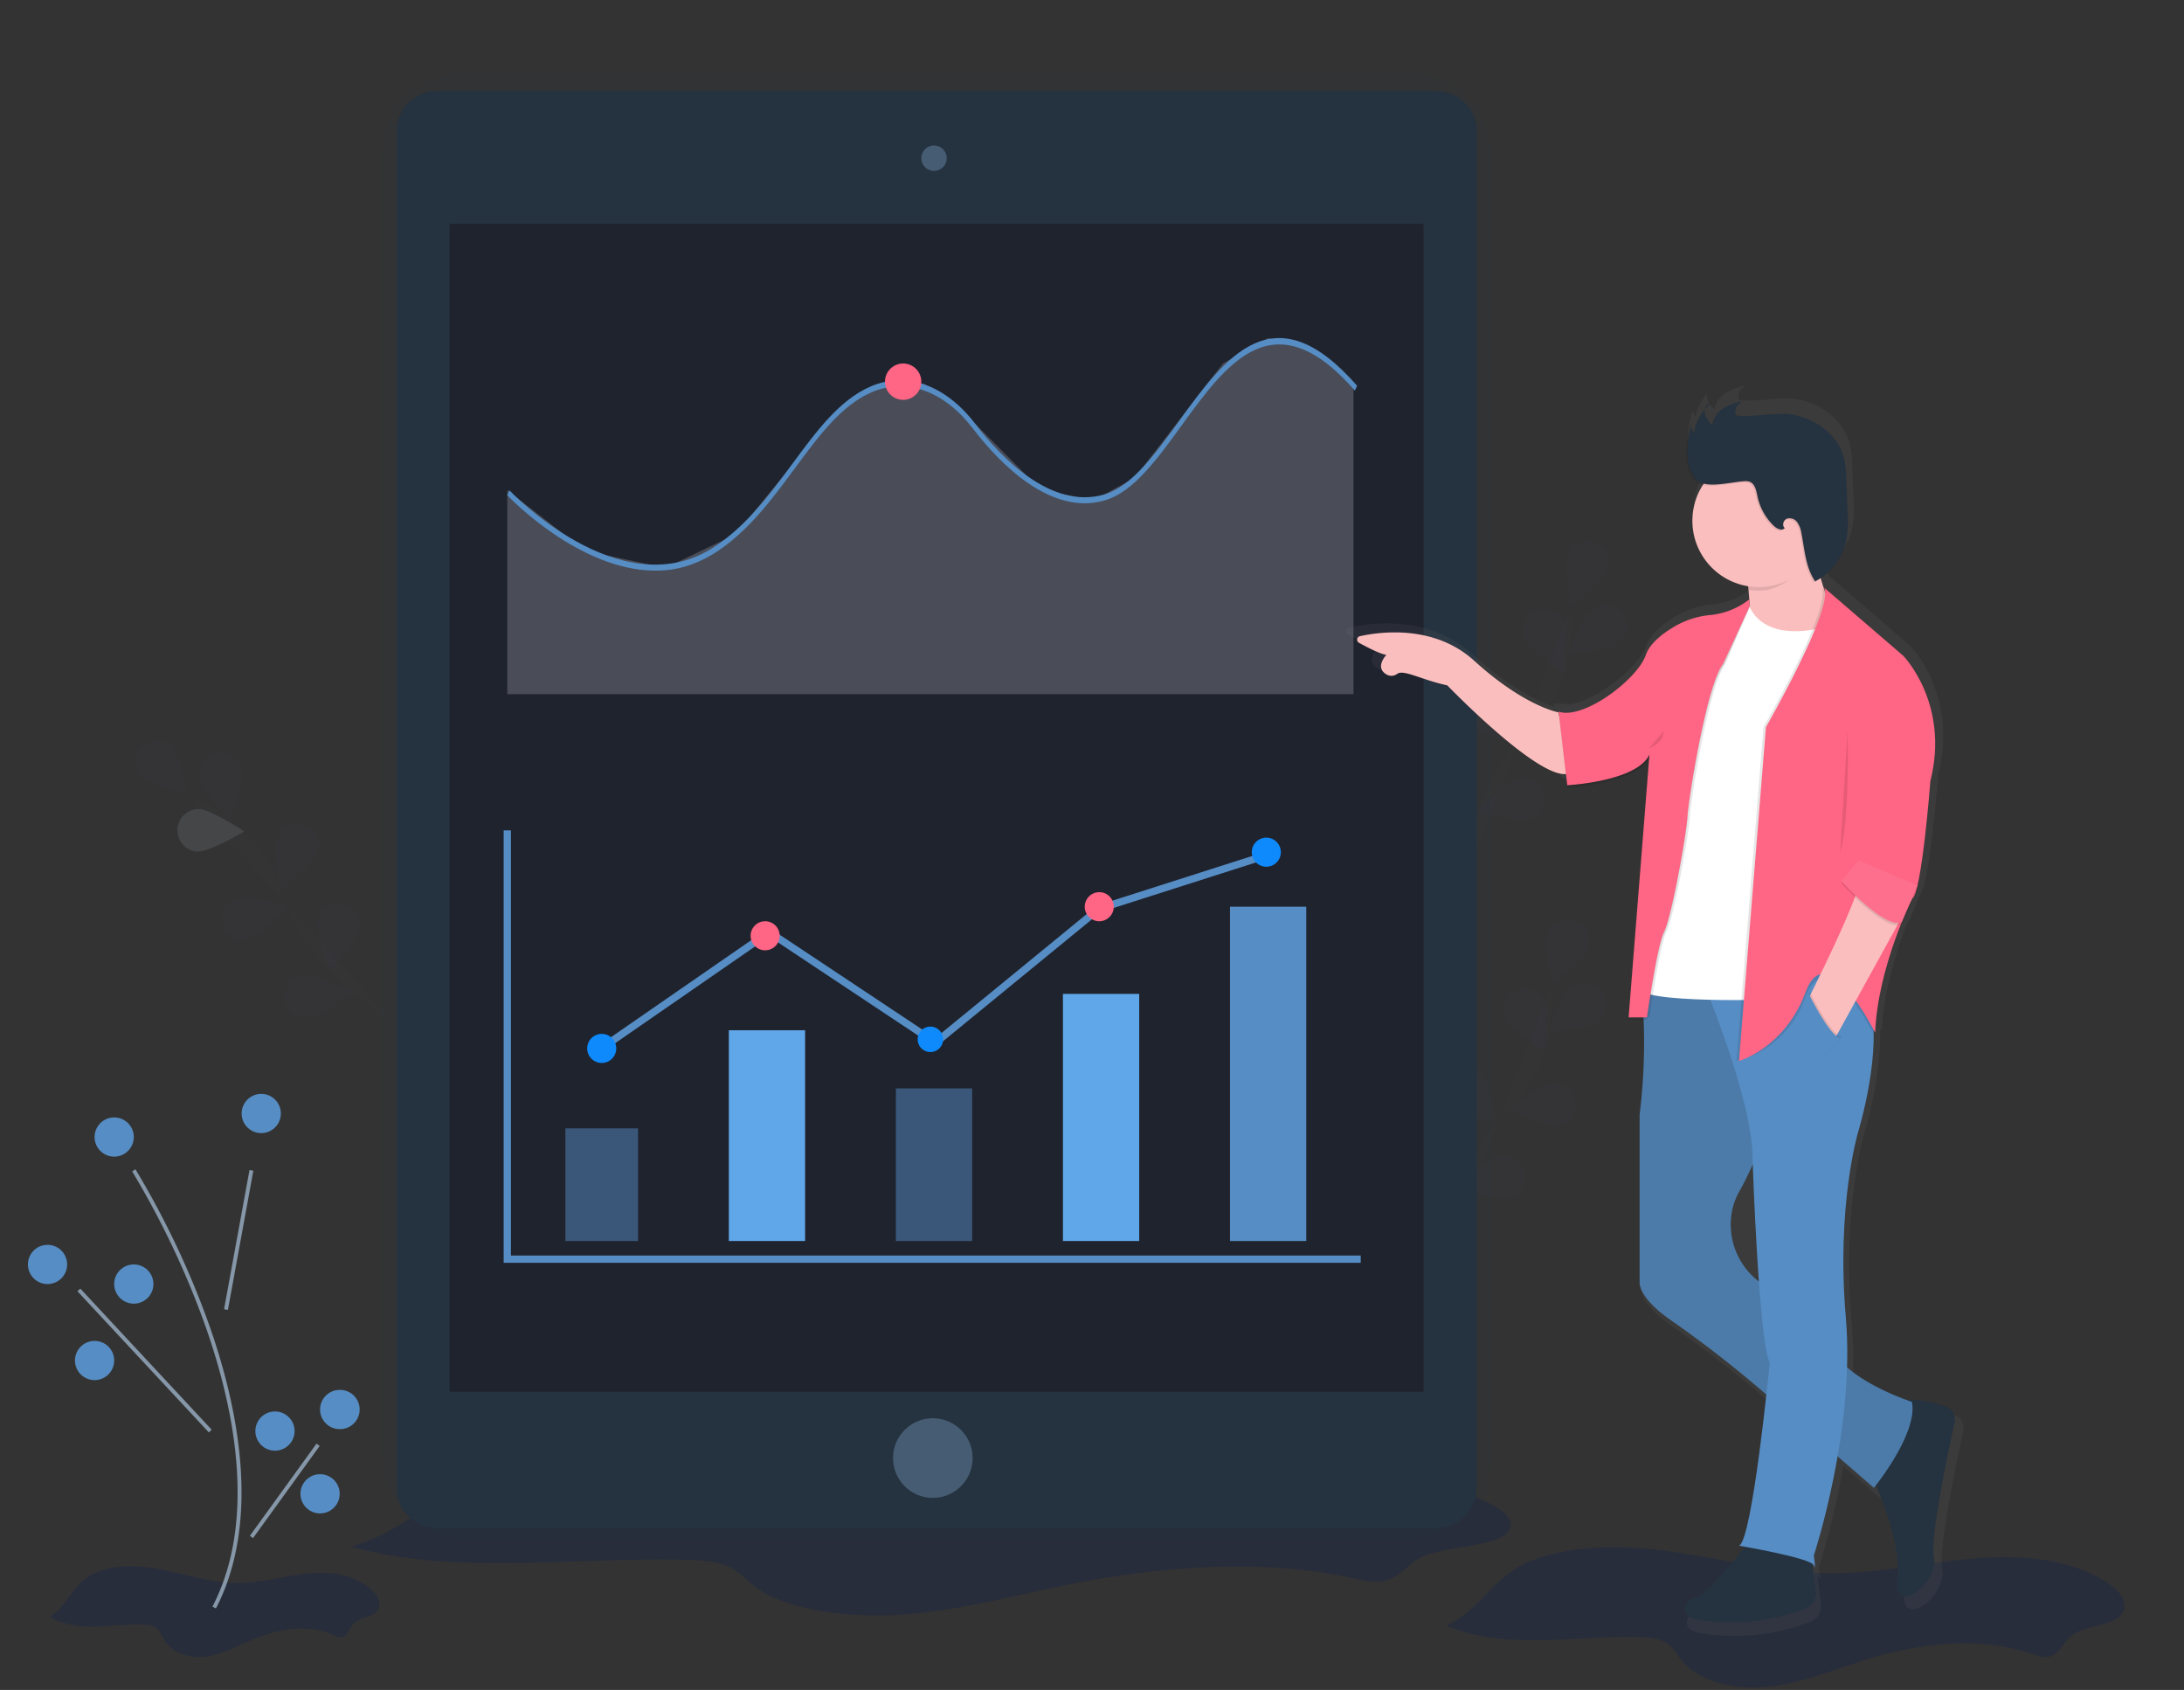 <svg width="636" height="492" viewBox="0 0 636 492" fill="none" xmlns="http://www.w3.org/2000/svg"><rect x="0" y="0" width="636" height="492" fill="#333333" stroke="none"/><g opacity=".1" fill="#6C63FF"><path opacity=".1" d="M419.69 369.473s2.077-29.106 18.452-44.976a44.205 44.205 0 0 0 13.056-24.73 74.71 74.71 0 0 0 .879-13.57"/><path opacity=".1" d="M462.335 276.135c-1.202 3.215-10.498 10.361-10.498 10.361s-2.346-11.493-1.132-14.708a6.208 6.208 0 1 1 11.63 4.347ZM465.303 297.532c-2.756 2.042-14.44 2.986-14.44 2.986s4.282-10.918 7.038-12.966a6.21 6.21 0 0 1 8.554 1.384 6.218 6.218 0 0 1 1.169 4.529 6.219 6.219 0 0 1-2.321 4.061v.006ZM453.52 327.788c-3.413.375-13.976-4.694-13.976-4.694s9.208-7.263 12.615-7.627a6.205 6.205 0 0 1 6.508 5.517 6.209 6.209 0 0 1-5.147 6.804ZM439.45 348.674c-3.296.945-14.569-2.282-14.569-2.282s7.848-8.712 11.144-9.657a6.207 6.207 0 0 1 6.715 2.018 6.209 6.209 0 0 1 .557 6.991 6.208 6.208 0 0 1-3.847 2.93ZM438.418 296.576c1.466 3.097 11.331 9.428 11.331 9.428s1.361-11.646-.111-14.75a6.212 6.212 0 0 0-11.22 5.322ZM422.271 321.211c2.346 2.517 13.636 5.609 13.636 5.609s-2.188-11.523-4.516-14.045a6.205 6.205 0 0 0-8.762-.328 6.215 6.215 0 0 0-.358 8.764ZM409.866 347.307c1.865 2.875 12.493 7.833 12.493 7.833s-.211-11.734-2.082-14.603a6.208 6.208 0 0 0-8.495-1.677 6.216 6.216 0 0 0-1.916 8.447Z"/><path opacity=".1" d="M462.335 276.135c-1.202 3.215-10.498 10.361-10.498 10.361s-2.346-11.493-1.132-14.708a6.208 6.208 0 1 1 11.63 4.347ZM465.303 297.532c-2.756 2.042-14.44 2.986-14.44 2.986s4.282-10.918 7.038-12.966a6.21 6.21 0 0 1 8.554 1.384 6.218 6.218 0 0 1 1.169 4.529 6.219 6.219 0 0 1-2.321 4.061v.006ZM453.52 327.788c-3.413.375-13.976-4.694-13.976-4.694s9.208-7.263 12.615-7.627a6.205 6.205 0 0 1 6.508 5.517 6.209 6.209 0 0 1-5.147 6.804ZM439.45 348.674c-3.296.945-14.569-2.282-14.569-2.282s7.848-8.712 11.144-9.657a6.207 6.207 0 0 1 6.715 2.018 6.209 6.209 0 0 1 .557 6.991 6.208 6.208 0 0 1-3.847 2.93ZM438.418 296.576c1.466 3.097 11.331 9.428 11.331 9.428s1.361-11.646-.111-14.75a6.212 6.212 0 0 0-11.22 5.322ZM422.271 321.211c2.346 2.517 13.636 5.609 13.636 5.609s-2.188-11.523-4.516-14.045a6.205 6.205 0 0 0-8.762-.328 6.215 6.215 0 0 0-.358 8.764ZM409.866 347.307c1.865 2.875 12.493 7.833 12.493 7.833s-.211-11.734-2.082-14.603a6.208 6.208 0 0 0-8.495-1.677 6.216 6.216 0 0 0-1.916 8.447Z"/></g><g opacity=".1" fill="#6C63FF"><path opacity=".1" d="M425.438 259.303s2.077-29.106 18.452-44.977a44.237 44.237 0 0 0 13.056-24.729 73.735 73.735 0 0 0 .879-13.57"/><path opacity=".1" d="M468.083 165.965c-1.173 3.209-10.492 10.355-10.492 10.355s-2.346-11.493-1.138-14.703a6.21 6.21 0 1 1 11.63 4.348ZM471.069 187.356c-2.751 2.047-14.44 2.986-14.44 2.986s4.282-10.912 7.038-12.96a6.203 6.203 0 0 1 6.991-.465 6.221 6.221 0 0 1 2.879 3.88 6.2 6.2 0 0 1 .097 2.464 6.198 6.198 0 0 1-2.565 4.095ZM459.269 217.618c-3.408.375-13.971-4.694-13.971-4.694s9.208-7.257 12.616-7.627a6.208 6.208 0 0 1 6.222 3.148 6.205 6.205 0 0 1-.622 6.947 6.207 6.207 0 0 1-4.245 2.255v-.029ZM445.198 238.504c-3.296.945-14.569-2.282-14.569-2.282s7.853-8.713 11.144-9.663a6.207 6.207 0 0 1 7.604 4.284 6.211 6.211 0 0 1-4.185 7.661h.006ZM444.166 186.399c1.466 3.104 11.337 9.435 11.337 9.435s1.355-11.652-.111-14.75a6.217 6.217 0 0 0-5.942-3.658 6.215 6.215 0 0 0-5.592 4.172 6.22 6.22 0 0 0 .308 4.801ZM428.019 211.035c2.346 2.523 13.642 5.609 13.642 5.609s-2.193-11.523-4.522-14.04a6.205 6.205 0 0 0-8.667-.231 6.216 6.216 0 0 0-.453 8.662ZM415.614 237.137c1.871 2.875 12.493 7.833 12.493 7.833s-.211-11.734-2.082-14.603a6.216 6.216 0 0 0-6.393-2.879 6.206 6.206 0 0 0-4.053 2.637 6.219 6.219 0 0 0-.936 4.744c.169.814.499 1.585.971 2.268Z"/><path opacity=".1" d="M468.083 165.965c-1.173 3.209-10.492 10.355-10.492 10.355s-2.346-11.493-1.138-14.703a6.21 6.21 0 1 1 11.63 4.348ZM471.069 187.356c-2.751 2.047-14.44 2.986-14.44 2.986s4.282-10.912 7.038-12.96a6.203 6.203 0 0 1 6.991-.465 6.221 6.221 0 0 1 2.879 3.88 6.2 6.2 0 0 1 .097 2.464 6.198 6.198 0 0 1-2.565 4.095ZM459.269 217.618c-3.408.375-13.971-4.694-13.971-4.694s9.208-7.257 12.616-7.627a6.208 6.208 0 0 1 6.222 3.148 6.205 6.205 0 0 1-.622 6.947 6.207 6.207 0 0 1-4.245 2.255v-.029ZM445.198 238.504c-3.296.945-14.569-2.282-14.569-2.282s7.853-8.713 11.144-9.663a6.207 6.207 0 0 1 7.604 4.284 6.211 6.211 0 0 1-4.185 7.661h.006ZM444.166 186.399c1.466 3.104 11.337 9.435 11.337 9.435s1.355-11.652-.111-14.75a6.217 6.217 0 0 0-5.942-3.658 6.215 6.215 0 0 0-5.592 4.172 6.22 6.22 0 0 0 .308 4.801ZM428.019 211.035c2.346 2.523 13.642 5.609 13.642 5.609s-2.193-11.523-4.522-14.04a6.205 6.205 0 0 0-8.667-.231 6.216 6.216 0 0 0-.453 8.662ZM415.614 237.137c1.871 2.875 12.493 7.833 12.493 7.833s-.211-11.734-2.082-14.603a6.216 6.216 0 0 0-6.393-2.879 6.206 6.206 0 0 0-4.053 2.637 6.219 6.219 0 0 0-.936 4.744c.169.814.499 1.585.971 2.268Z"/></g><g opacity=".1"><path opacity=".1" d="M114.301 297.438s-25.05-14.937-31.87-36.692a44.152 44.152 0 0 0-16.212-22.781 73.873 73.873 0 0 0-11.73-6.888" fill="#6C63FF"/><path opacity=".1" d="M50.12 217.371c2.345 2.517 4.533 14.04 4.533 14.04s-11.314-3.08-13.642-5.597a6.215 6.215 0 0 1 4.821-10.307 6.21 6.21 0 0 1 4.287 1.864ZM70.559 224.371c.586 3.379-3.824 14.245-3.824 14.245s-7.824-8.736-8.41-12.115a6.216 6.216 0 0 1 5.025-7.338 6.21 6.21 0 0 1 7.208 5.208ZM92.284 248.472c-1.173 3.216-10.493 10.367-10.493 10.367s-2.346-11.493-1.144-14.702a6.218 6.218 0 0 1 3.218-3.61 6.206 6.206 0 0 1 8.346 3.11 6.213 6.213 0 0 1 .073 4.835ZM104.606 270.433c-.634 3.373-8.587 12.021-8.587 12.021s-4.252-10.93-3.613-14.298a6.21 6.21 0 0 1 9.499-4.043 6.201 6.201 0 0 1 2.701 6.349v-.029ZM57.621 247.933c3.425.082 13.52-5.867 13.52-5.867s-9.796-6.454-13.227-6.536a6.208 6.208 0 0 0-6.234 6.066 6.215 6.215 0 0 0 5.941 6.354v-.017ZM72.36 273.436c3.296-.95 11.144-9.668 11.144-9.668s-11.273-3.221-14.57-2.271a6.212 6.212 0 0 0-4.113 7.646 6.208 6.208 0 0 0 7.545 4.293h-.006ZM90.084 296.253c3.414-.376 12.616-7.627 12.616-7.627s-10.557-5.081-13.977-4.694a6.212 6.212 0 0 0-5.594 4.385 6.207 6.207 0 0 0 6.955 7.936Z" fill="#6C63FF"/><path opacity=".1" d="M50.12 217.371c2.345 2.517 4.533 14.04 4.533 14.04s-11.314-3.08-13.642-5.597a6.215 6.215 0 0 1 4.821-10.307 6.21 6.21 0 0 1 4.287 1.864ZM70.559 224.371c.586 3.379-3.824 14.245-3.824 14.245s-7.824-8.736-8.41-12.115a6.216 6.216 0 0 1 5.025-7.338 6.21 6.21 0 0 1 7.208 5.208ZM92.284 248.472c-1.173 3.216-10.493 10.367-10.493 10.367s-2.346-11.493-1.144-14.702a6.218 6.218 0 0 1 3.218-3.61 6.206 6.206 0 0 1 8.346 3.11 6.213 6.213 0 0 1 .073 4.835ZM104.606 270.433c-.634 3.373-8.587 12.021-8.587 12.021s-4.252-10.93-3.613-14.298a6.21 6.21 0 0 1 9.499-4.043 6.201 6.201 0 0 1 2.701 6.349v-.029Z" fill="#6C63FF"/><path d="M57.621 247.933c3.425.082 13.52-5.867 13.52-5.867s-9.796-6.454-13.227-6.536a6.208 6.208 0 0 0-6.234 6.066 6.215 6.215 0 0 0 5.941 6.354v-.017Z" fill="#EEF7FF"/><path opacity=".1" d="M72.36 273.436c3.296-.95 11.144-9.668 11.144-9.668s-11.273-3.221-14.57-2.271a6.212 6.212 0 0 0-4.113 7.646 6.208 6.208 0 0 0 7.545 4.293h-.006ZM90.084 296.253c3.414-.376 12.616-7.627 12.616-7.627s-10.557-5.081-13.977-4.694a6.212 6.212 0 0 0-5.594 4.385 6.207 6.207 0 0 0 6.955 7.936Z" fill="#6C63FF"/></g><path d="M421.183 473.204c16.824 7.43 37.352 2.909 56.444 3.432 2.608.072 5.38.292 7.472 1.577 2.092 1.284 3.129 3.361 4.565 5.145 5.35 6.627 16.314 8.756 25.896 7.632 9.581-1.124 18.365-4.848 27.408-7.68 15.628-4.901 33.49-7.138 48.908-1.784 1.412.488 2.93 1.053 4.419.857 3.381-.435 4.389-3.992 6.75-6.02 4.267-3.671 13.537-2.671 15.412-7.508 1.096-2.831-1.429-5.734-4.184-7.667-10.548-7.4-25.608-8.62-39.397-7.478-13.789 1.143-27.343 4.289-41.203 4.301-17.269 0-33.953-4.83-51.053-6.811-11.843-1.368-24.771-1.19-35.876 2.838-12.036 4.354-14.685 14.163-25.561 19.166ZM102.255 450.27c28.758 8.23 63.854 3.22 96.486 3.803 4.466.082 9.197.321 12.783 1.75 3.586 1.429 5.346 3.733 7.806 5.704 9.144 7.343 27.883 9.705 44.258 8.457 16.374-1.248 31.399-5.371 46.858-8.509 26.716-5.43 57.258-7.903 83.61-1.983 2.418.542 4.965 1.166 7.559.95 5.775-.484 7.495-4.421 11.539-6.672 7.295-4.083 23.135-2.957 26.34-8.312 1.878-3.137-2.442-6.357-7.149-8.498-18.006-8.194-43.771-9.547-67.347-8.282-23.575 1.266-46.746 4.748-70.428 4.765-29.521 0-58.044-5.348-87.278-7.547-20.248-1.516-42.345-1.33-61.331 3.15-20.582 4.835-25.119 15.701-43.706 21.224ZM14.476 470.736c8.196 4.812 18.148 1.886 27.433 2.223 1.27.046 2.617.189 3.636 1.017 1.018.829 1.522 2.184 2.218 3.338 2.6 4.293 7.927 5.676 12.581 4.944 4.655-.731 8.928-3.138 13.325-4.978 7.61-3.172 16.28-4.618 23.769-1.143.641.4 1.393.6 2.154.571 1.639-.285 2.131-2.589 3.278-3.903 2.073-2.378 6.581-1.715 7.488-4.864.533-1.835-.697-3.715-2.031-4.967-5.117-4.795-12.447-5.584-19.15-4.847-6.703.737-13.29 2.738-20.028 2.738-8.389 0-16.497-3.126-24.81-4.412-5.76-.892-12.043-.778-17.44 1.84-5.849 2.858-7.137 9.213-12.423 12.443Z" fill="#282D3B"/><path opacity=".1" d="M409.363 21.01H136.146a25.084 25.084 0 0 0-9.58 1.883 25.023 25.023 0 0 0-8.127 5.396 24.93 24.93 0 0 0-5.437 8.086 24.89 24.89 0 0 0-1.919 9.545V423.33a24.908 24.908 0 0 0 7.362 17.62 25.057 25.057 0 0 0 17.701 7.274h273.217a25.097 25.097 0 0 0 9.58-1.884 25.04 25.04 0 0 0 8.127-5.396 24.945 24.945 0 0 0 5.437-8.086 24.87 24.87 0 0 0 1.918-9.545V45.92a24.87 24.87 0 0 0-1.918-9.545 24.946 24.946 0 0 0-5.437-8.086 25.034 25.034 0 0 0-8.127-5.396 25.088 25.088 0 0 0-9.58-1.884Z" fill="#25323F"/><path d="M418.291 26.529H127.217c-6.473 0-11.72 5.25-11.72 11.728v394.926c0 6.477 5.247 11.728 11.72 11.728h291.074c6.473 0 11.72-5.251 11.72-11.728V38.257c0-6.477-5.247-11.728-11.72-11.728Z" fill="#25323F"/><path d="M414.561 65.165H130.947V405.17h283.614V65.165Z" fill="#1F232E"/><path fill-rule="evenodd" clip-rule="evenodd" d="M146.673 241.751h2.115v123.777h247.473v2.115H146.673V241.751Z" fill="#568DC4"/><path opacity=".5" d="M185.803 328.5h-21.151v32.796h21.151V328.5Z" fill="#568DC4"/><path d="M234.452 299.937h-22.21v61.359h22.21v-61.359Z" fill="#60A7E9"/><path opacity=".5" d="M283.1 316.864h-22.209v44.432H283.1v-44.432Z" fill="#568DC4"/><path d="M331.749 289.358h-22.21v71.938h22.21v-71.938Z" fill="#60A7E9"/><path d="M380.397 263.968h-22.209v97.328h22.209v-97.328Z" fill="#568DC4"/><path fill-rule="evenodd" clip-rule="evenodd" d="m320.553 265.527 48.211-15.408-.67-2.02-48.607 15.534-47.139 38.596-48.353-32.134-49.825 34.452 1.245 1.737 48.604-33.607 48.465 32.208 48.069-39.358Z" fill="#568DC4"/><path d="M175.227 309.458a4.231 4.231 0 1 0-.001-8.463 4.231 4.231 0 0 0 .001 8.463ZM270.938 306.284a3.702 3.702 0 1 0-.002-7.406 3.702 3.702 0 0 0 .002 7.406Z" fill="#0E8AFD"/><path d="M320.115 268.199a4.23 4.23 0 0 0 4.23-4.231 4.23 4.23 0 1 0-4.23 4.231ZM222.818 276.663a4.23 4.23 0 0 0 4.23-4.232 4.23 4.23 0 1 0-8.46 0 4.231 4.231 0 0 0 4.23 4.232Z" fill="#FF6584"/><path d="M368.764 252.331a4.231 4.231 0 0 0 4.23-4.232 4.231 4.231 0 1 0-4.23 4.232Z" fill="#0E8AFD"/><path d="M271.995 49.757a3.702 3.702 0 1 0 0-7.404 3.702 3.702 0 0 0 0 7.404ZM271.651 436.08c6.399 0 11.587-5.19 11.587-11.591 0-6.402-5.188-11.591-11.587-11.591-6.4 0-11.588 5.189-11.588 11.591 0 6.401 5.188 11.591 11.588 11.591Z" fill="#465C72"/><path d="M394.145 202.097H147.73v-59.39l22.599 17.618 23.389 5.019 20.522-9.788 24.759-30.371 12.453-11.375 9.104-2.774 8.71.737 14.323 11.193 19.474 19.62 15.282 3.104 12.114-6.607 25.685-33.267 13.111-7.395 13.72 3.355 11.17 10.205v90.116Z" fill="#F5F9FE" opacity=".2"/><path d="M190.814 166.124c-22.259 0-42.825-21.651-43.084-21.931l.616-1.451c.319.341 31.973 33.648 58.872 16.964 9.808-6.121 16.789-15.548 23.546-24.703 7.053-9.558 13.71-18.582 22.792-22.5 10.412-4.486 21.792-.428 30.439 10.878 7.394 9.663 22.117 25.176 37.669 20.541 7.927-2.37 14.606-11.578 21.682-21.328 13.562-18.695 27.591-38.03 51.857-10.292l-.643 1.417c-23.562-26.933-37.251-8.054-50.494 10.196-7.191 9.907-13.98 19.238-22.199 21.721-15.997 4.774-31.027-11.053-38.57-20.908-8.372-10.939-19.378-14.866-29.455-10.537-8.84 3.812-15.393 12.714-22.369 22.141-6.823 9.252-13.876 18.809-23.854 25-5.365 3.251-11.065 4.876-16.805 4.792Z" fill="#568DC4"/><path d="M263.006 116.405a5.288 5.288 0 0 0 5.288-5.289 5.289 5.289 0 1 0-5.288 5.289Z" fill="#FF6584"/><path d="M568.926 411.797c-3.184-1.049-7.906-2.261-11.649-1.833-3.565-1.298-11.944-4.661-17.668-9.726a127.63 127.63 0 0 0-.38-14.932c-2.928-33.303 3.658-55.257 3.658-55.257s5.172-16.749 4.605-30.647c.334.63.52 1.003.52 1.003.451-11.987 4.535-24.394 7.595-32.123.117-.034.231-.075.342-.124l3.417-8.111c.272-.473.489-.976.645-1.499l.551-1.282-.163-.07c.054-.21.109-.435.163-.66 2.182-9.237 3.883-31.144 3.883-31.144 5.856-23.057-8.046-37.289-8.046-37.289l-23.593-20.307c.118.265.196.545.233.832l-.194-.171a51.694 51.694 0 0 1-1.056-3.403 18.023 18.023 0 0 0 2.33-1.996 18.134 18.134 0 0 0 5.288-9.439 35.8 35.8 0 0 0 .35-8.546l-.388-9.796a31.11 31.11 0 0 0-.583-5.71c-1.778-7.768-9.738-13.206-17.73-13.563a64.708 64.708 0 0 0-7.61.404 51.324 51.324 0 0 1-6.213.132 1.12 1.12 0 0 1-.668-.179.976.976 0 0 1-.287-.676 3.38 3.38 0 0 1 .823-2.525 3.09 3.09 0 0 1 1.072-.613l-.567.132c.279-.221.594-.391.931-.505a18.076 18.076 0 0 0-5.886 2.136c-.502.33-.964.719-1.375 1.158a6.003 6.003 0 0 0-1.988 3.697 6.877 6.877 0 0 1-2.097-3.107 3.123 3.123 0 0 1 0-1.507c-.139.171-.274.347-.403.528v-.163a15.715 15.715 0 0 0-3.107 6.324 2.467 2.467 0 0 1-.559-1.818c-.117.365-.225.73-.326 1.095a2.55 2.55 0 0 1 0-.73 25.014 25.014 0 0 0-1.219 8.685c0 2.937 1.304 7.512 4.449 8.545.164.055.327.094.497.133a19.766 19.766 0 0 0-1.46 18.672 19.746 19.746 0 0 0 14.779 11.5c.052.358.101.733.148 1.127h.124c.085.777.155 1.631.202 2.501a16.812 16.812 0 0 1-2.594 2.082 21.366 21.366 0 0 1-8.636 2.859 25.705 25.705 0 0 0-10.383 3.107c-3.766 2.106-7.921 5.174-9.226 8.903-2.174 6.215-14.15 15.887-22.18 17.091l-2.858-.163-.209-.062v.054l-.699-.039h-.225v.039l-.723-.039s-.069.334-.17.925c-4.039-1.391-12.62-5.244-23.788-15.382-12.425-11.288-29.239-9.066-35.723-7.644a1.108 1.108 0 0 0-.755 1.581c.101.202.261.369.46.477 2.617 1.438 6.671 3.527 8.542 3.76 0 0-3.883 4.063.249 6.215a2.995 2.995 0 0 0 3.106-.303c2.004-1.468 7.572 1.857 15.641 3.589 0 0 22.77 23.57 34.077 27.19.261.515.548 1.015.862 1.499l.699-.054v.054h.295l.086.777s17.582-.924 23.298-7.31a9.12 9.12 0 0 0 1.11-1.189l-6.112 76.909h.055l-.055.73h4.497a169.597 169.597 0 0 1-1.219 28.324v50.138s-.233 4.412 8.93 10.876a342.642 342.642 0 0 1 27.741 21.51l1.11.964c-1.685 15.343-5.211 43.938-8.154 45.003l1.817.318c-3.106 3.939-11.929 14.76-14.616 15.048-3.292.365-5.49 5.492 0 6.587a61.492 61.492 0 0 0 32.618-3.216 4.974 4.974 0 0 0 3.106-5.298l-1.064-8.079c.202.112.364.283.466.489.73 2.199 0-2.928 0-2.928a228.983 228.983 0 0 0 7.075-29.521l10.872 9.4s.218-.272.598-.777c2.664 6.044 7.417 18.412 6.353 27.47-1.46 12.429 12.426 1.46 10.973-5.858-1.18-5.919 4.101-31.011 6.159-40.396a4.177 4.177 0 0 0-2.796-4.863Z" fill="url(#paint0_linear)"/><path d="M453.842 207.387s-9.887-1.708-24.547-15.032c-11.6-10.54-27.246-8.468-33.279-7.138a1.024 1.024 0 0 0-.802.862 1.028 1.028 0 0 0 .527 1.054c2.439 1.337 6.219 3.29 7.99 3.513 0 0-3.654 3.788.23 5.816a2.786 2.786 0 0 0 2.92-.282c1.868-1.367 7.056 1.738 14.579 3.349 0 0 29.321 30.408 36.14 25.253l-3.758-17.395ZM508.196 165.543s2.858 12.15 0 20.727l12.86 1.787 11.432-5.718v-7.504s-5.359-11.436-3.93-24.658l-20.362 15.366Z" fill="#FBBEBE"/><path d="M544.611 428.896s9.319 18.225 7.859 30.374c-1.46 12.15 12.146 1.43 10.717-5.717-1.157-5.78 4-30.297 6.011-39.418a4.07 4.07 0 0 0-2.702-4.746c-4.295-1.414-11.486-3.146-15.097-.497-5.336 3.923-6.788 20.004-6.788 20.004ZM509.268 448.907s-12.146 15.724-15.361 16.081c-3.215.357-5.358 5.36 0 6.432a60.046 60.046 0 0 0 31.841-3.107 4.863 4.863 0 0 0 3.052-5.174l-2.05-15.304-17.482 1.072Z" fill="#25323F"/><path d="m489.262 282.032-11.649 1.554a170.625 170.625 0 0 1-.139 40.963v48.942s-.226 4.311 8.721 10.58a334.685 334.685 0 0 1 27.088 20.975l32.415 28.091s12.861-15.723 11.074-25.014c0 0-21.434-6.79-24.292-17.868-1.638-6.339-9.948-11.653-16.751-14.993a20.842 20.842 0 0 1-11.144-23.647 18.218 18.218 0 0 1 1.825-4.592c5.716-10.005 13.932-32.519 13.932-32.519l-15.718-29.97-15.362-2.502Z" fill="#568DC4"/><path opacity=".2" d="m489.262 282.032-11.649 1.554a170.625 170.625 0 0 1-.139 40.963v48.942s-.226 4.311 8.721 10.58a334.685 334.685 0 0 1 27.088 20.975l32.415 28.091s12.861-15.723 11.074-25.014c0 0-21.434-6.79-24.292-17.868-1.638-6.339-9.948-11.653-16.751-14.993a20.842 20.842 0 0 1-11.144-23.647 18.218 18.218 0 0 1 1.825-4.592c5.716-10.005 13.932-32.519 13.932-32.519l-15.718-29.97-15.362-2.502Z" fill="#25323F"/><path d="M506.411 450.003s21.077 3.573 21.791 5.717c.715 2.144 0-2.859 0-2.859s12.146-36.807 9.319-69.318c-2.826-32.511 3.573-53.96 3.573-53.96s7.502-24.3 3.215-38.236c-4.287-13.937-49.299-7.862-49.299-7.862s15.719 36.807 15.362 54.317c0 0 1.786 52.888 5.001 58.963-.031-.031-5.033 51.785-8.962 53.238Z" fill="#568DC4"/><path d="M508.888 174.835s2.143 13.206 23.578 7.504l-14.259 108.627s-41.439 1.429-41.082-3.574l8.543-65.744 23.22-46.813Z" fill="#fff"/><path opacity=".1" d="M509.446 174.12a17.405 17.405 0 0 1-10.321 4.902 25.09 25.09 0 0 0-10.142 3.014c-3.674 2.059-7.766 5.05-9.009 8.693-2.5 7.147-18.219 18.94-25.364 16.438l2.501 21.441s20.363-1.072 23.935-8.934l-6.065 76.512h5.358s2.858-20.726 5.001-25.014c2.144-4.288 6.431-27.874 6.788-33.591.357-5.718 5.716-38.594 10.36-44.281l6.989-16.974-.031-2.206Z" fill="#000"/><path opacity=".1" d="M509.446 175.192a22.1 22.1 0 0 1-11.035 4.544 25.117 25.117 0 0 0-10.135 3.03c-3.673 2.059-7.766 5.05-9.009 8.693-2.5 7.147-18.219 18.94-25.363 16.438l2.5 21.441s20.363-1.072 23.935-8.933l-6.073 76.465h5.359s2.857-20.726 5.001-25.015c2.143-4.288 6.43-27.873 6.787-33.591.358-5.717 5.716-38.594 10.36-44.28l7.673-16.656v-2.136Z" fill="#000"/><path d="M509.446 174.477a22.11 22.11 0 0 1-11.035 4.545 25.094 25.094 0 0 0-10.143 3.014c-3.673 2.059-7.766 5.049-9.008 8.693-2.501 7.147-18.219 18.939-25.364 16.438l2.501 21.441s20.362-1.072 23.934-8.934l-6.065 76.512h5.359s2.858-20.726 5.001-25.014c2.144-4.289 6.43-27.874 6.788-33.591.357-5.718 5.715-38.594 10.359-44.281l7.681-16.617-.008-2.206Z" fill="#FF6584"/><path opacity=".1" d="M527.665 160.719c-.466-3.387.466-5.5.893-9.47l-20.362 15.367s.489 2.074.862 5.111c1.027.166 2.066.249 3.106.249 7.067 0 12.154-5.524 15.501-11.257Z" fill="#000"/><path d="M512.126 170.911c10.654 0 19.291-8.639 19.291-19.297 0-10.657-8.637-19.296-19.291-19.296s-19.291 8.639-19.291 19.296c0 10.658 8.637 19.297 19.291 19.297Z" fill="#FBBEBE"/><path opacity=".1" d="M491.072 132.698c-.124-3.254.404-6.5 1.553-9.547a2.386 2.386 0 0 0 .404 3.107 15.292 15.292 0 0 1 4.846-8.592c-1.374.226-2.081 1.927-1.739 3.279a7.457 7.457 0 0 0 2.384 3.356c-.117-2.044 1.235-3.955 2.943-5.073a17.64 17.64 0 0 1 5.747-2.082 3.334 3.334 0 0 0-2.206 3.418.952.952 0 0 0 .288.66c.194.124.422.184.652.171 2.012.078 4.027.034 6.034-.132a63.204 63.204 0 0 1 7.432-.396c7.766.326 15.571 5.632 17.311 13.206.36 1.838.55 3.705.567 5.578l.38 9.563a34.97 34.97 0 0 1-.342 8.359 17.697 17.697 0 0 1-9.094 12.026c-2.803-4.063-3.052-9.284-4.022-14.123a7.165 7.165 0 0 0-1.212-3.108 2.723 2.723 0 0 0-2.99-1.01c-1.048.42-1.499 2.02-.629 2.735-.776.916-2.229.233-3.106-.583a16.682 16.682 0 0 1-4.838-8.646c-.35-1.663-.699-3.714-2.33-4.281a4.324 4.324 0 0 0-1.724-.116c-3.402.233-8.721 1.639-12.014.559-3.021-.986-4.295-5.461-4.295-8.328Z" fill="#000"/><path d="M491.43 132.341a24.427 24.427 0 0 1 1.553-9.548 2.39 2.39 0 0 0 .404 3.108 15.289 15.289 0 0 1 4.846-8.592c-1.374.225-2.081 1.926-1.739 3.278a7.457 7.457 0 0 0 2.384 3.356c-.117-2.043 1.235-3.954 2.943-5.073a17.662 17.662 0 0 1 5.747-2.082 3.336 3.336 0 0 0-2.206 3.418c.006.25.109.487.288.661.194.124.422.184.652.171a50.21 50.21 0 0 0 6.034-.132 63.421 63.421 0 0 1 7.432-.397c7.766.327 15.571 5.633 17.311 13.207.36 1.838.55 3.705.567 5.578l.38 9.563a34.97 34.97 0 0 1-.342 8.359 17.703 17.703 0 0 1-9.094 12.025c-2.803-4.063-3.052-9.283-4.022-14.123a7.156 7.156 0 0 0-1.212-3.107 2.723 2.723 0 0 0-2.99-1.01c-1.048.419-1.499 2.02-.629 2.734-.776.917-2.229.233-3.106-.582a16.685 16.685 0 0 1-4.838-8.647c-.35-1.662-.699-3.713-2.33-4.28a4.343 4.343 0 0 0-1.724-.117c-3.402.233-8.722 1.64-12.014.56-3.021-.995-4.295-5.462-4.295-8.328Z" fill="#25323F"/><path opacity=".1" d="m530.524 171.113 23.042 19.833s13.575 13.937 7.859 36.45c0 0-2.5 32.876-5.358 34.306 0 0-10.003 20.012-10.717 38.951 0 0-13.397-26.98-19.47-10.542-6.073 16.438-20.191 18.761-20.191 18.761l7.859-97.23s19.834-34.485 16.976-40.529Z" fill="#000"/><path d="m531.239 171.113 23.041 19.833s13.575 13.937 7.86 36.45c0 0-2.501 32.876-5.359 34.306 0 0-10.002 20.012-10.717 38.951 0 0-14.111-28.409-20.192-11.971-6.08 16.438-19.469 20.198-19.469 20.198l7.859-97.192s19.835-34.531 16.977-40.575Z" fill="#FF6584"/><path d="M541.776 254.881s5.716-3.931 15.004 6.79l-22.863 41.453-7.68-11.599s16.254-31.998 15.539-36.644Z" fill="#FBBEBE"/><path opacity=".1" d="M536.24 257.204s12.643 14.201 17.574 11.925l4.567-10.635-17.14-7.365-5.001 6.075Z" fill="#000"/><path d="M536.24 256.489s12.643 14.201 17.574 11.925l4.567-10.635-17.14-7.365-5.001 6.075Z" fill="#FD6F8D"/><path opacity=".1" d="M527.014 288.814s6.018 12.336 9.226 13.051l-4.66 5.36-6.787-12.864 2.221-5.547Z" fill="#000"/><path d="M526.656 289.195s6.019 12.336 9.226 13.051l-4.659 5.36-6.803-12.888 2.236-5.523Z" fill="#568DC4"/><path opacity=".1" d="M538.025 212.892s.715 25.73-2.143 35.378l2.143-35.378ZM480.153 217.895s4.287-1.429 4.287-5.003l-4.287 5.003Z" fill="#000"/><path d="m62.882 468.255-1.014-.524c13.18-25.468 6.131-58.541-2.101-81.801a250.64 250.64 0 0 0-21.286-44.9l.966-.61a251.94 251.94 0 0 1 21.396 45.129c8.309 23.473 15.406 56.876 2.04 82.706ZM72.656 340.625l-7.408 40.522 1.123.206 7.409-40.523-1.124-.205ZM23.394 375.149l-.836.778 38.256 41.091.837-.778-38.257-41.091ZM92.17 420.286l-19.405 26.83.926.669 19.404-26.83-.925-.669Z" fill="#8597A8"/><path d="M76.078 329.881a5.708 5.708 0 0 0 5.71-5.707 5.708 5.708 0 0 0-5.71-5.707 5.708 5.708 0 0 0-5.71 5.707 5.708 5.708 0 0 0 5.71 5.707ZM13.84 373.826a5.708 5.708 0 0 0 5.71-5.707 5.708 5.708 0 0 0-5.71-5.707 5.708 5.708 0 0 0-5.71 5.707 5.708 5.708 0 0 0 5.71 5.707ZM38.964 379.533a5.708 5.708 0 0 0 5.71-5.707 5.708 5.708 0 0 0-5.71-5.707 5.708 5.708 0 0 0-5.71 5.707 5.708 5.708 0 0 0 5.71 5.707ZM27.544 401.791a5.708 5.708 0 0 0 5.71-5.707 5.708 5.708 0 0 0-5.71-5.707 5.708 5.708 0 0 0-5.71 5.707 5.708 5.708 0 0 0 5.71 5.707ZM98.918 416.058a5.708 5.708 0 1 0 0-11.414 5.708 5.708 0 0 0-5.71 5.707 5.708 5.708 0 0 0 5.71 5.707ZM80.076 422.336a5.708 5.708 0 0 0 5.71-5.707 5.708 5.708 0 0 0-5.71-5.707 5.708 5.708 0 0 0-5.71 5.707 5.708 5.708 0 0 0 5.71 5.707ZM93.208 440.599a5.71 5.71 0 0 0 5.71-5.707 5.71 5.71 0 0 0-5.71-5.708 5.71 5.71 0 0 0-5.71 5.708 5.709 5.709 0 0 0 5.71 5.707ZM33.254 336.73a5.708 5.708 0 0 0 5.71-5.707 5.708 5.708 0 0 0-5.71-5.707 5.708 5.708 0 0 0-5.71 5.707 5.708 5.708 0 0 0 5.71 5.707Z" fill="#568DC4"/><defs><linearGradient id="paint0_linear" x1="158305" y1="234510" x2="158305" y2="63855.6" gradientUnits="userSpaceOnUse"><stop stop-color="gray" stop-opacity=".25"/><stop offset=".54" stop-color="gray" stop-opacity=".12"/><stop offset="1" stop-color="gray" stop-opacity=".1"/></linearGradient></defs></svg>